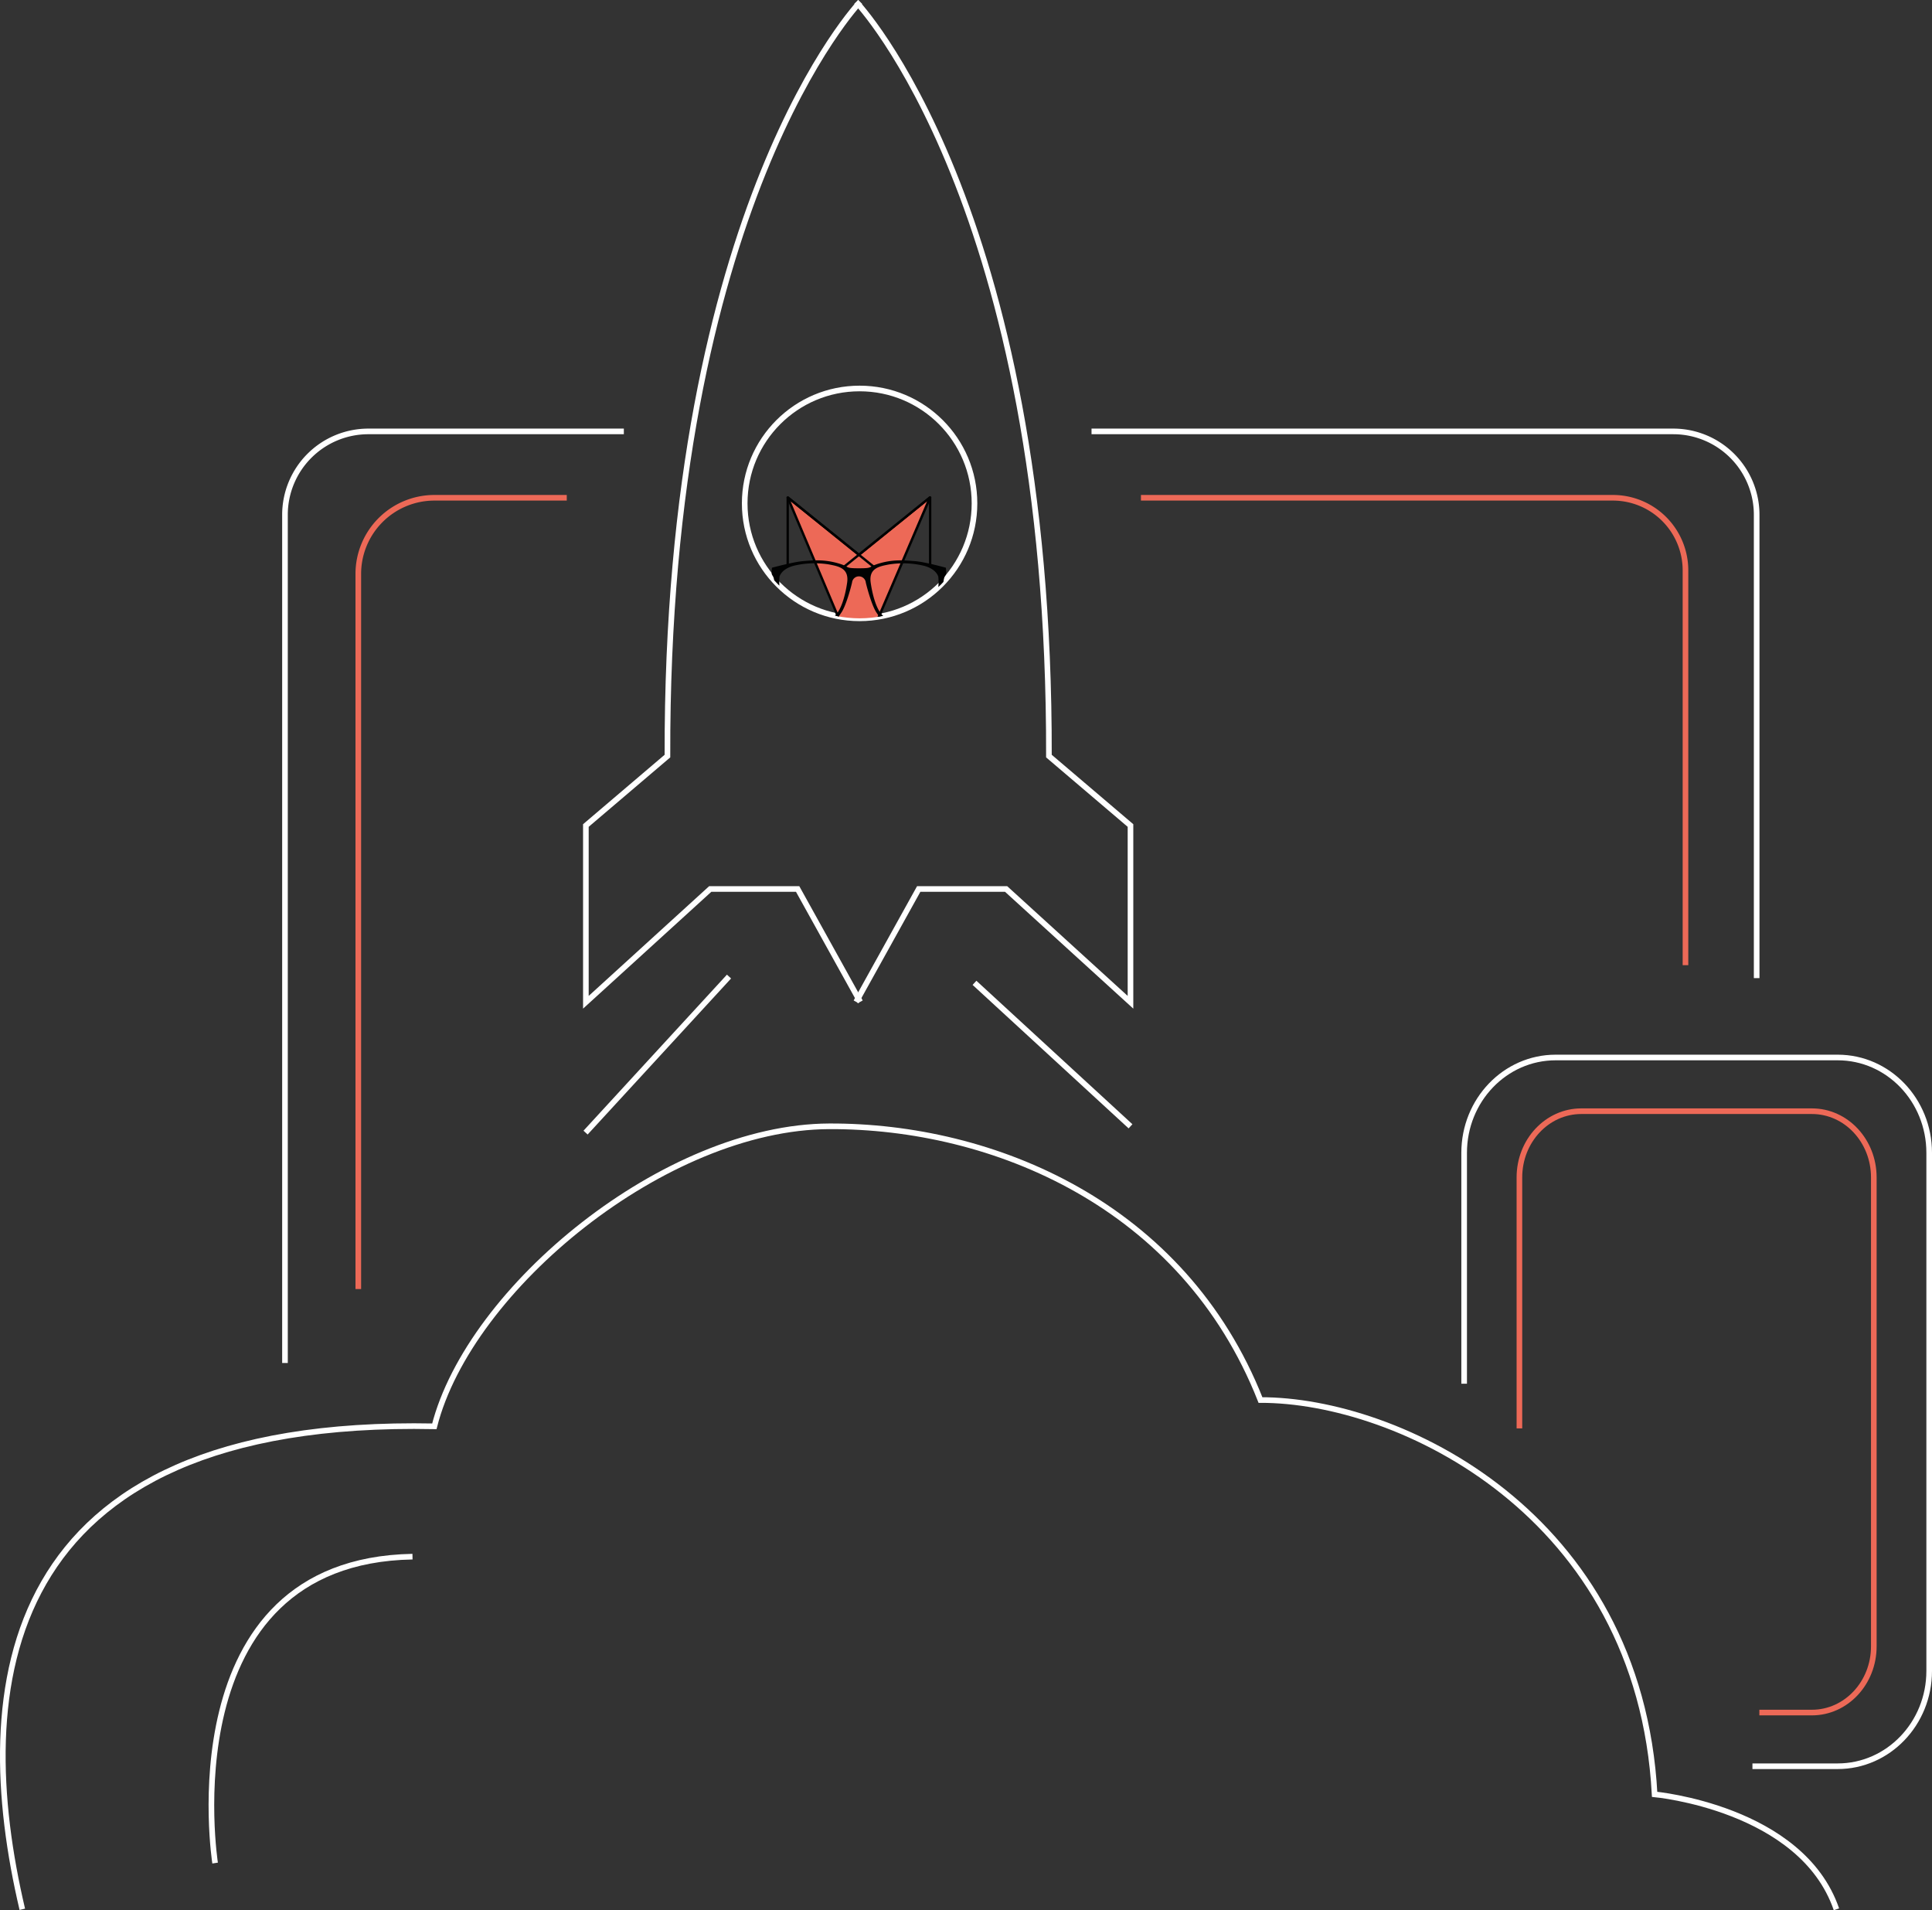 <svg xmlns="http://www.w3.org/2000/svg" xmlns:xlink="http://www.w3.org/1999/xlink" viewBox="0 0 686.9 679.01"><rect x="0" y="0" width="686.9" height="679.01" fill="#333333" stroke="none"/><defs><style>.cls-1,.cls-2,.cls-3{fill:none;}.cls-2{stroke:#ed6957;}.cls-2,.cls-3{stroke-miterlimit:10;stroke-width:2px;}.cls-3{stroke:#fff;}.cls-4{clip-path:url(#clip-path);}.cls-5{fill:#ed6957;}.cls-6{fill:#010202;}</style><clipPath id="clip-path"><circle class="cls-1" cx="305.62" cy="178.94" r="40.85"/></clipPath></defs><title>Asset 3home-white</title><g id="Layer_2" data-name="Layer 2"><g id="Layer_1-2" data-name="Layer 1"><path class="cls-2" d="M540.21,507.73V418.51c0-13,9.86-23.52,22-23.52h82c12.16,0,22,10.53,22,23.52V585.23c0,13-9.86,23.52-22,23.52H625.52"/><path class="cls-3" d="M520.56,491.85V409.79c0-18.72,14.57-33.89,32.53-33.89H653.37c18,0,32.53,15.17,32.53,33.89V593.94c0,18.72-14.57,33.89-32.53,33.89H623.06"/><path class="cls-3" d="M388.08,153.35H594.91A29.65,29.65,0,0,1,624.56,183V347.68"/><path class="cls-3" d="M101.32,484.49V183A29.65,29.65,0,0,1,131,153.35h90.8"/><path class="cls-2" d="M405.65,176.94H573.44a25.81,25.81,0,0,1,25.81,25.81V343.08"/><path class="cls-2" d="M127.39,458.2V204a27.06,27.06,0,0,1,27.06-27.06h47.06"/><path class="cls-3" d="M305.82.69s-69,72-68.52,268.07l-29,24.68v62.83L252.52,316h31.07l22.26,40.11"/><path class="cls-3" d="M304.41.69s69,72,68.52,268.07l29,24.68v62.83L357.71,316H326.64l-22.26,40.11"/><circle class="cls-3" cx="305.62" cy="178.94" r="40.85"/><g class="cls-4"><polygon class="cls-5" points="280.06 176.8 305.16 236.3 330.7 176.77 305.38 197.21 280.06 176.8"/><polygon class="cls-6" points="310.59 201.97 280.48 177.68 280.48 200.92 279.64 200.92 279.64 176.8 280.33 176.47 311.12 201.31 310.59 201.97"/><polygon class="cls-6" points="300.02 202.08 299.49 201.42 330.43 176.44 331.12 176.77 331.12 201.13 330.28 201.13 330.28 177.65 300.02 202.08"/><polygon class="cls-6" points="305.41 236.64 304.9 236.64 285 221.85 285.5 221.18 305.16 235.78 325.17 221.17 325.66 221.86 305.41 236.64"/><path class="cls-6" d="M305.16,236.72h0a.42.42,0,0,1-.39-.26L279.68,177a.42.42,0,0,1,.66-.49l25.05,20.2,25.05-20.23a.42.42,0,0,1,.65.49l-25.54,59.54A.43.43,0,0,1,305.16,236.72ZM281.1,178.18l24.06,57,24.48-57.06-24,19.38a.42.42,0,0,1-.53,0Z"/><polygon class="cls-6" points="299.4 232.03 311.01 232.03 305.16 236.3 299.4 232.03"/><path class="cls-6" d="M336.3,201.8s-7.51-2.08-11-2.34-7.32-.7-12.29.7S310.9,202,305.38,202s-2.72-.47-7.63-1.84-8.81-1-12.29-.7-11,2.34-11,2.34c-.25,2.6-.1,2.19.45,3.23s.79,5.67,1.19,7.81c.6,3.14,2.19,6.22,4.43,7.86s6,1.94,11.6,1.39c4.28-.42,5.53-2.08,7.07-4.43,1.43-2.19,3-7.46,3.73-10.55a2.46,2.46,0,0,1,4.9,0c.75,3.09,2.3,8.36,3.73,10.55,1.54,2.35,2.78,4,7.07,4.43,5.57.55,9.36.25,11.6-1.39s3.83-4.73,4.43-7.86c.41-2.14.65-6.77,1.19-7.81S336.55,204.4,336.3,201.8Zm-35.11,5.32c-.75,5.23-2.39,10.25-4.53,11.84s-6.42,2.29-11.15,1.79-6.37-3.83-7.32-6.87a22.46,22.46,0,0,1-1.05-8.86s.55-2.74,5.13-3.93a32.09,32.09,0,0,1,12.49-.45C298.05,201.3,301.93,201.9,301.19,207.12Zm31.38,6.77c-.95,3-2.59,6.37-7.32,6.87s-9-.2-11.15-1.79-3.78-6.62-4.53-11.84,3.14-5.82,6.42-6.47a31.71,31.71,0,0,1,12.49.45c4.58,1.19,5.13,3.93,5.13,3.93A22.42,22.42,0,0,1,332.57,213.89Z"/></g><line class="cls-3" x1="346.47" y1="349.36" x2="401.94" y2="400.36"/><line class="cls-3" x1="259.19" y1="347.13" x2="208.19" y2="402.6"/><path class="cls-3" d="M76.48,662.25S59.59,554.91,146.66,553.33"/><path class="cls-3" d="M652.92,678.68c-12.37-36.07-64.64-40.86-64.64-40.86C582.93,538,497,497.54,448.15,497.66c-27.41-69.45-95.12-97.52-153.34-97.3S166.92,457.8,154.43,507C-2.18,503.89-10.35,601,7.93,678.68"/></g></g></svg>